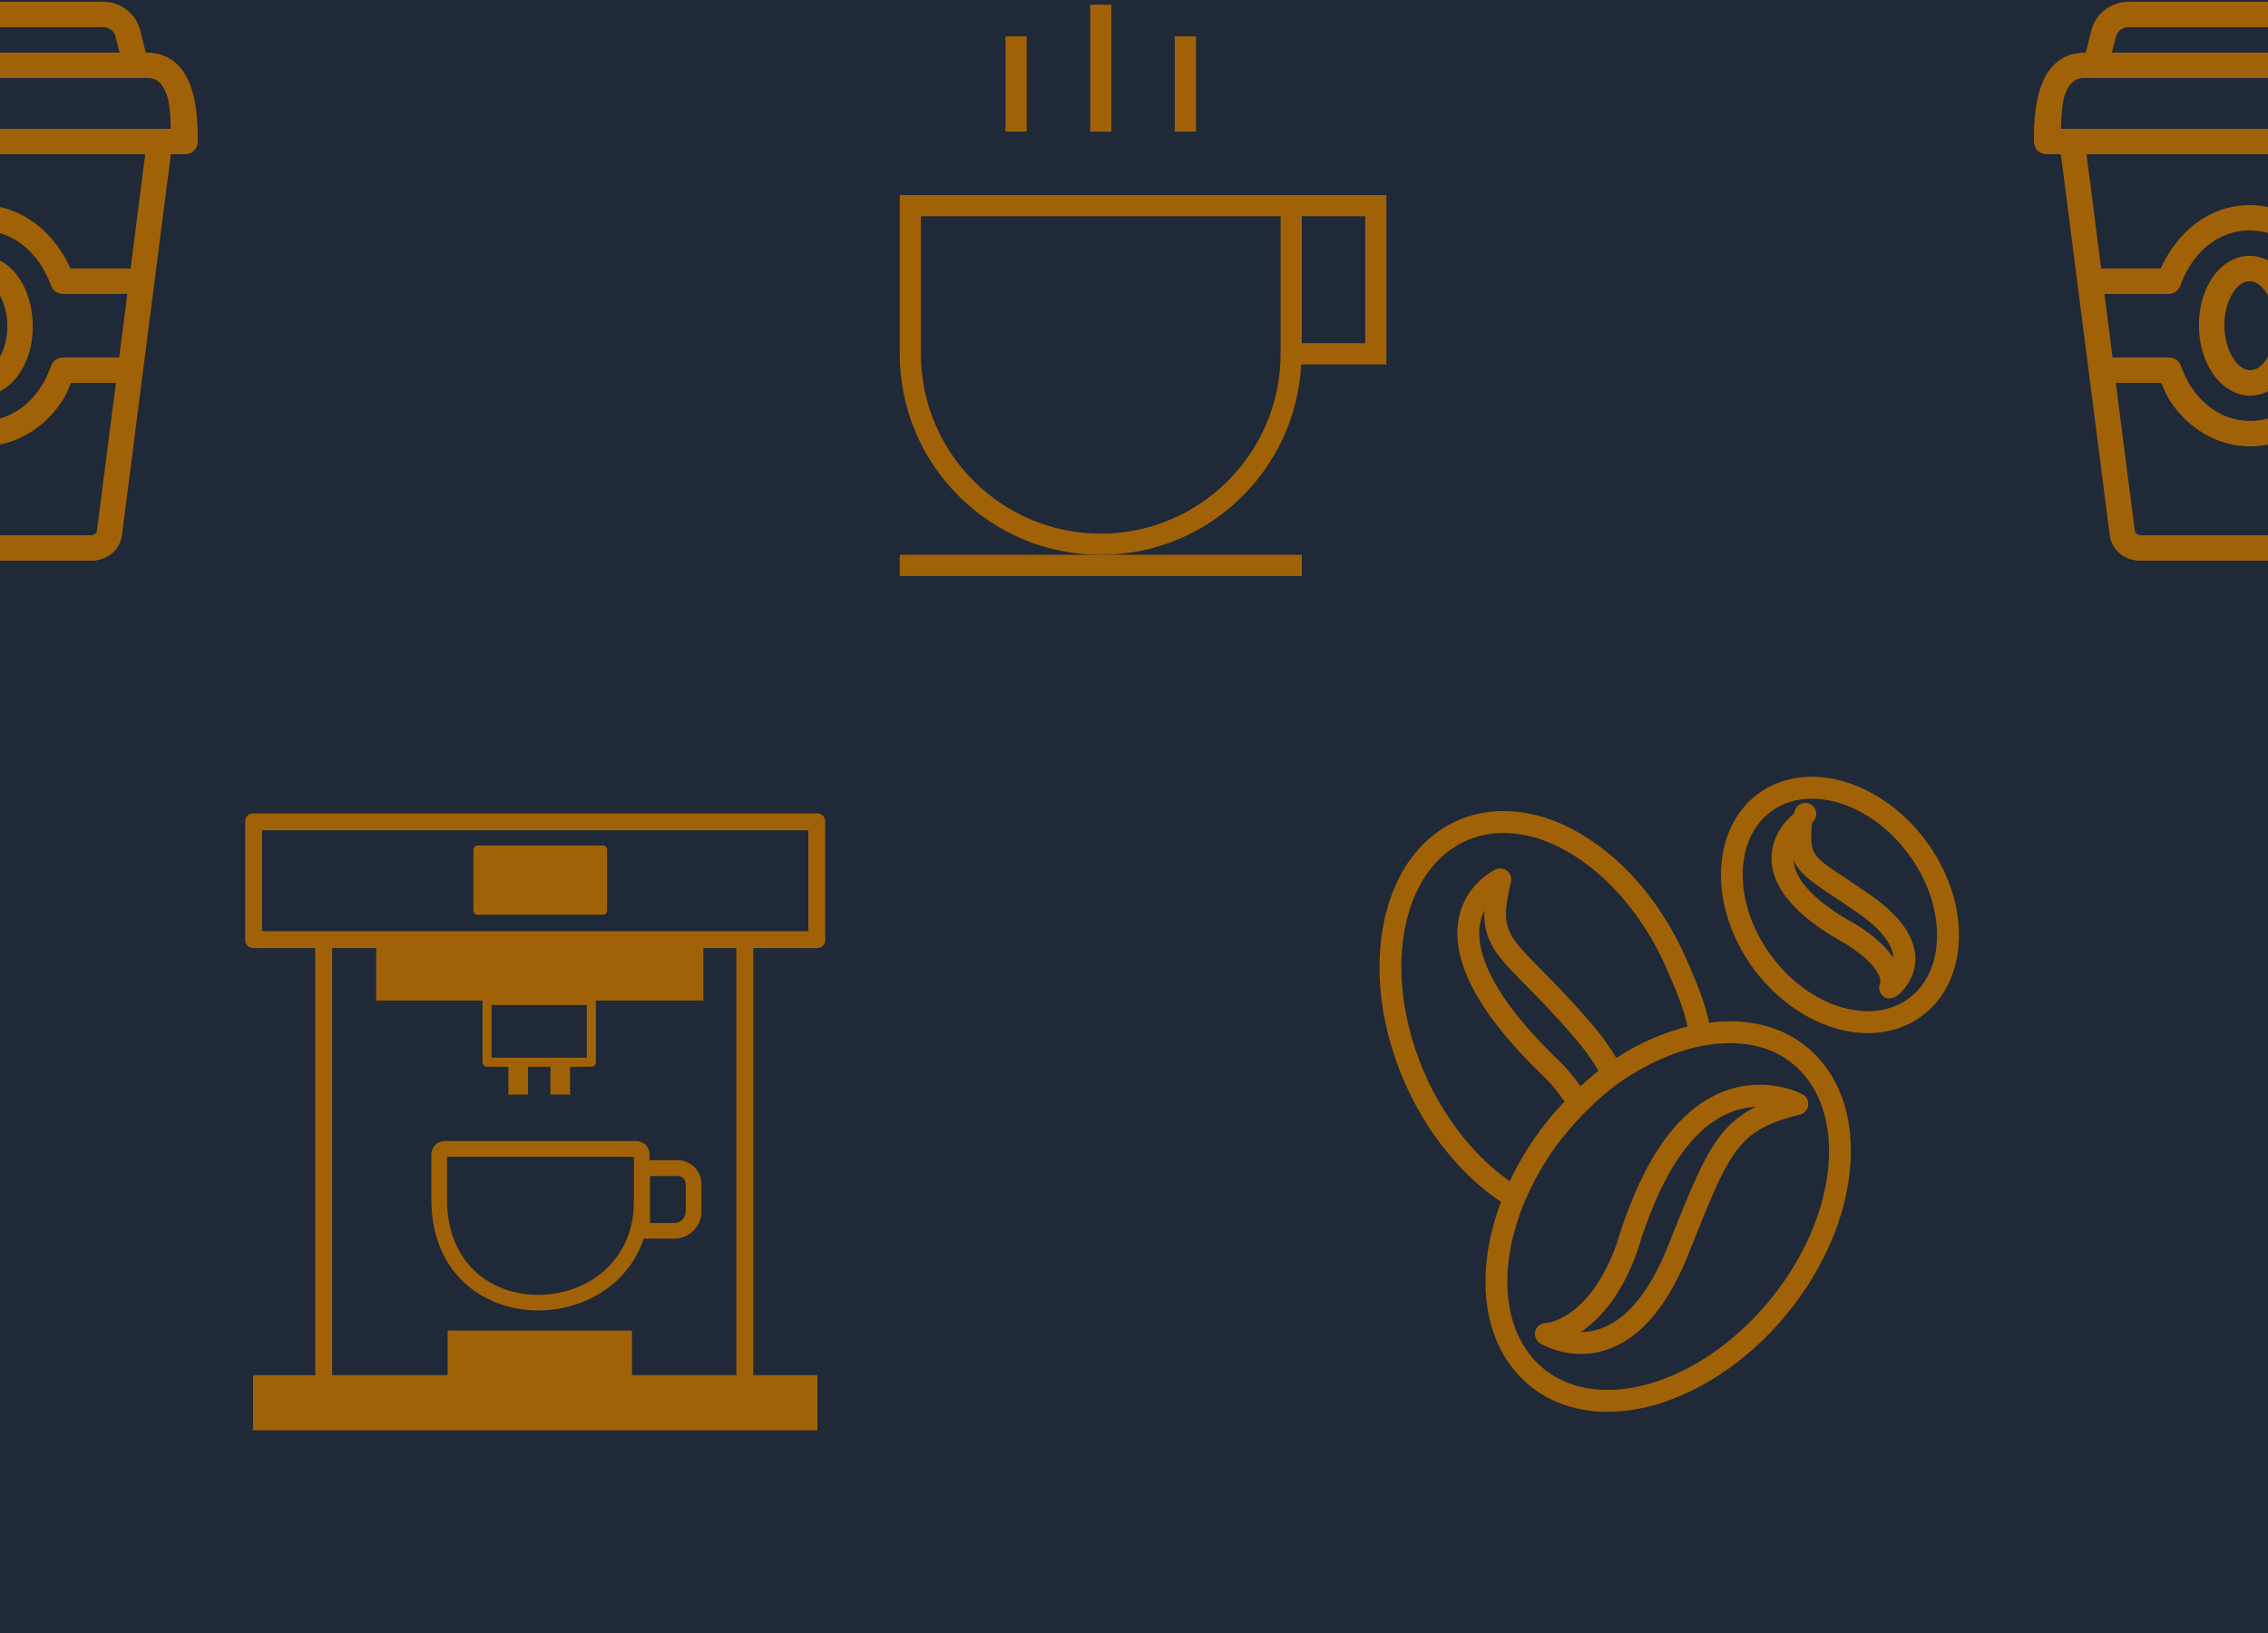 <svg version="1.1"
     xmlns="http://www.w3.org/2000/svg"
     xmlns:xlink="http://www.w3.org/1999/xlink" id="snapshot-80943" width="250" height="180" viewBox="0 0 250 180">
    <desc>This image was made on Patterninja.com</desc>
    <defs>
        <!-- image 79218 -->
        <g id="transformed-79218" data-image="79218" transform="translate(91, -3) rotate(0, 35, 35)">
            <g>
                <svg version="1.1" width="70px" height="70px" viewBox="0 0 70 70">
                    <g id="original-79218">
                        <svg xmlns="http://www.w3.org/2000/svg" viewBox="0 0 32 32"
                             xmlns:xlink="http://www.w3.org/1999/xlink" version="1.1"
                             preserveAspectRatio="xMidYMid meet">
                            <path
                                d="M23.97 19.732h4.292v-8.53H3.738v7.997c0 5.594 4.535 10.129 10.129 10.129 5.414 0 9.824-4.251 10.102-9.596zm.027-7.464h3.199v6.397h-3.199v-6.398zm-10.13 15.994c-4.997 0-9.063-4.066-9.063-9.063v-6.931H22.93v6.931c0 4.998-4.066 9.063-9.063 9.063z"
                                fill="rgba(161, 98, 7, 1)" stroke="none"/>
                            <path d="M3.738 30.394h20.259v-1.066H3.738z" fill="rgba(161, 98, 7, 1)" stroke="none"/>
                            <path d="M9.069 3.205h1.066v4.798H9.069V3.205z" fill="rgba(161, 98, 7, 1)" stroke="none"/>
                            <path d="M17.599 3.205h1.066v4.798h-1.066V3.205z" fill="rgba(161, 98, 7, 1)" stroke="none"/>
                            <path d="M13.334 1.606H14.4v6.398h-1.066V1.607z" fill="rgba(161, 98, 7, 1)" stroke="none"/>
                        </svg>
                    </g>
                </svg>
            </g>
        </g>
        <!-- /image 79218 -->

        <!-- image 84611 -->
        <g id="transformed-84611" data-image="84611" transform="translate(213, -4) rotate(0, 35, 35)">
            <g>
                <svg version="1.1" width="70px" height="70px" viewBox="0 0 70 70">
                    <g id="original-84611">
                        <svg xmlns="http://www.w3.org/2000/svg" fill="#000000" viewBox="0 0 50 50"
                             xmlns:xlink="http://www.w3.org/1999/xlink" version="1.1"
                             preserveAspectRatio="xMidYMid meet">
                            <path
                                d="M15.428 3a3.007 3.007 0 0 0-2.907 2.256L12.074 7H12c-.866 0-1.657.293-2.236.79-.58.495-.949 1.148-1.198 1.835C8.068 10.999 8 12.578 8 14a1 1 0 0 0 1 1h1.12l3.85 30.018a1 1 0 0 0 .005.025C14.16 46.238 15.205 47 16.367 47h17.264c1.163 0 2.207-.764 2.392-1.957a1 1 0 0 0 .004-.025L39.881 15H41a1 1 0 0 0 1-1c0-1.422-.068-3.001-.566-4.375-.25-.687-.618-1.34-1.198-1.836S38.866 7 38 7h-.094l-.431-1.727a1 1 0 0 0 0-.002A3.01 3.01 0 0 0 34.562 3H15.428zm0 2h19.134c.465 0 .858.308.971.758L35.843 7H14.14l.32-1.248A.993.993 0 0 1 15.428 5zm-2.516 3.996A1 1 0 0 0 13 9h24a1 1 0 0 0 .064-.002 1 1 0 0 0 .061.002H38c.46 0 .706.11.938.309.23.198.447.53.617.998.247.682.275 1.715.324 2.693H11.166a1 1 0 0 0-.21-.014 1 1 0 0 0-.12.014h-.715c.049-.978.077-2.01.324-2.693.17-.468.386-.8.617-.998C11.294 9.11 11.541 9 12 9h.85a1 1 0 0 0 .062-.004zM12.137 15h25.726l-1.154 9h-4.725c-1.324-2.915-3.889-4.988-6.992-4.996-.046-.002-.09 0-.135.004-3.07.052-5.579 2.115-6.869 4.992h-4.697l-1.154-9zm12.808 5.998c.021.001.003.002.03.002 2.418 0 4.5 1.683 5.476 4.344a1 1 0 0 0 .938.656h5.062l-.64 5h-4.422a1 1 0 0 0-.942.66c-.22.61-.47 1.169-.775 1.637-1.134 1.737-2.787 2.679-4.584 2.701h-.067c-1.775 0-3.429-.902-4.59-2.6a1 1 0 0 0 0-.002c-.34-.496-.619-1.09-.857-1.74a1 1 0 0 0-.94-.656H14.19l-.64-5H18.59a1 1 0 0 0 .94-.66c.948-2.632 2.982-4.313 5.388-4.34a1 1 0 0 0 .027-.002zM24.94 23c-1.234.013-2.274.778-2.937 1.795-.663 1.017-1.023 2.325-1.008 3.748.016 1.423.405 2.724 1.09 3.727.685 1.002 1.742 1.743 2.977 1.73 1.234-.013 2.274-.778 2.937-1.795.663-1.017 1.023-2.325 1.008-3.748-.016-1.423-.405-2.724-1.09-3.727-.685-1.002-1.742-1.743-2.977-1.73zm.022 2c.425-.005.883.245 1.303.86.42.614.73 1.556.742 2.619.011 1.062-.277 2.01-.684 2.634-.406.624-.858.882-1.283.887-.425.005-.883-.245-1.303-.86-.42-.614-.73-1.556-.742-2.619-.011-1.062.277-2.01.684-2.634.406-.624.858-.882 1.283-.887zm-10.516 8h3.576c.225.52.433 1.048.76 1.525 1.484 2.17 3.772 3.473 6.24 3.473h.07a1 1 0 0 0 .01 0c2.5-.027 4.794-1.383 6.245-3.607a1 1 0 0 0 .002 0c.288-.442.467-.92.666-1.391h3.54L34.05 44.736c-.007.042-.221.264-.418.264H16.367c-.193 0-.41-.224-.416-.264L14.445 33z"
                                fill="rgba(161, 98, 7, 1)" stroke="none"/>
                        </svg>
                    </g>
                </svg>
            </g>
        </g>
        <!-- /image 84611 -->

        <!-- image 20333 -->
        <g id="transformed-20333" data-image="20333" transform="translate(24, 89.66) rotate(0, 35, 34)">
            <g>
                <svg version="1.1" width="70px" height="68px" viewBox="0 0 70 68">
                    <g id="original-20333">
                        <svg xmlns="http://www.w3.org/2000/svg" fill="#000000" viewBox="-3.67 0 122.88 122.88"
                             xmlns:xlink="http://www.w3.org/1999/xlink" version="1.1"
                             preserveAspectRatio="xMidYMid meet">
                            <path
                                d="M17.31 26.83v84.88c0 .06 0 .12-.01.17h23.01v-8.87h36.73v8.87h20.79c0-.05-.01-.09-.01-.14V26.83h-6.57v10.44H69.84v12.29c0 .5-.4.9-.9.9H64.7v5.55h-3.91v-5.55h-4.46v5.55h-3.91v-5.55h-4.25c-.5 0-.9-.4-.9-.9V37.27H26.09V26.83h-8.78zm22.41 38.43H77.9c.72 0 1.38.3 1.86.77.48.48.77 1.14.77 1.86v1.19h5.62c1.3 0 2.48.53 3.33 1.38.03.03.07.07.1.11.8.85 1.29 1.98 1.29 3.22v5.51c0 1.48-.61 2.83-1.58 3.81-.98.98-2.32 1.58-3.81 1.58h-6.1c-2.05 6.14-6.62 10.37-12.03 12.57-2.79 1.14-5.82 1.72-8.85 1.74-3.03.02-6.05-.54-8.82-1.69-7.1-2.93-12.6-9.65-12.6-20.44v-8.98c0-.72.3-1.38.77-1.86.48-.47 1.14-.77 1.87-.77zm46.43 6.96h-5.52v9.36h4.85c.62 0 1.19-.26 1.6-.67.41-.41.67-.98.67-1.6V73.8c0-.41-.15-.78-.41-1.06l-.06-.06c-.3-.28-.69-.46-1.13-.46zm-8.74-3.83H40.2v8.5c0 9.32 4.65 15.08 10.66 17.56 2.39.99 5.01 1.47 7.63 1.45 2.62-.01 5.25-.53 7.69-1.52 6.28-2.55 11.24-8.35 11.24-17.1v-8.89h-.01zm-63.45 43.5c-.01-.06-.01-.11-.01-.17V26.83H1.56c-.86 0-1.56-.7-1.56-1.56V1.56C0 .7.7 0 1.56 0h112.41c.86 0 1.56.7 1.56 1.56v23.71c0 .86-.7 1.56-1.56 1.56H101.2v84.92c0 .05 0 .09-.01.14h12.78v10.99H1.56v-10.99h12.4zM46.25 6.4h25.04c.44 0 .8.39.8.88V19.3c0 .49-.36.88-.8.88H46.25c-.44 0-.8-.39-.8-.88V7.28c0-.49.36-.88.8-.88zm21.79 31.78H49.07v10.48h18.98V38.18h-.01zm44.13-34.82H3.36v20.1h108.81V3.36z"
                                fill="rgba(161, 98, 7, 1)" stroke="none"/>
                        </svg>
                    </g>
                </svg>
            </g>
        </g>
        <!-- /image 20333 -->

        <!-- image 00735 -->
        <g id="transformed-00735" data-image="00735" transform="translate(149, 85.62) rotate(0, 35, 35)">
            <g>
                <svg version="1.1" width="70px" height="70px" viewBox="0 0 70 70">
                    <g id="original-00735">
                        <svg xmlns="http://www.w3.org/2000/svg" fill="#000000" viewBox="0 0 195.643 195.643"
                             xmlns:xlink="http://www.w3.org/1999/xlink" version="1.1"
                             preserveAspectRatio="xMidYMid meet">
                            <path
                                d="M140.077 83.148c-6.262-5.114-14.408-7.817-23.561-7.817-2.081 0-4.226.141-6.406.415-1.443-6.771-4.145-12.974-6.984-19.485-5.834-13.367-14.315-24.8-24.525-33.061-10.216-8.266-21.22-12.635-31.822-12.635-4.931 0-9.652.969-14.033 2.882-11.815 5.162-19.97 16.559-22.96 32.091-2.901 15.07-.583 32.341 6.531 48.633 6.706 15.319 17.428 28.571 29.685 36.789-8.723 23.075-5.398 44.995 8.891 56.653 6.438 5.252 14.707 8.029 23.911 8.029 18.913 0 40.137-11.623 55.387-30.33 11.236-13.773 18.116-29.783 19.372-45.082 1.291-15.76-3.498-28.93-13.486-37.082zm-69.597 12.2c-1.694-2.413-3.517-4.644-5.664-6.936a4.67 4.67 0 0 0-.14-.142c-22.954-21.769-26.358-35.275-25.17-42.772a14.866 14.866 0 0 1 1.359-4.297c-.108 3.059.256 5.881 1.318 8.557 1.898 4.787 5.694 8.637 11.438 14.467 3.863 3.92 8.672 8.797 14.534 15.578 3.362 3.885 5.857 7.314 7.854 10.817a92.22 92.22 0 0 0-5.529 4.728zM22.5 91.467c-13.381-30.645-7.572-62.87 12.946-71.834 3.523-1.538 7.335-2.318 11.331-2.318 18.832 0 39.459 17.125 50.161 41.645 2.78 6.375 5.237 12.006 6.538 18.018-7.547 1.844-15.042 5.149-21.958 9.683-2.151-3.673-4.789-7.267-8.256-11.274-6.006-6.946-10.9-11.911-14.832-15.901-11.021-11.181-12.714-12.9-9.369-27.095a3.377 3.377 0 0 0-4.693-3.842c-.393.181-9.648 4.547-11.503 15.731-2.195 13.243 6.92 29.668 27.094 48.818 2.154 2.307 3.946 4.542 5.618 7.023-1.625 1.662-3.252 3.431-4.786 5.324a92.877 92.877 0 0 0-12.101 19.176c-10.764-7.557-20.185-19.435-26.19-33.154zm106.457 69.579c-14.003 17.177-33.221 27.847-50.156 27.847-7.631 0-14.424-2.252-19.646-6.51-12.51-10.206-14.729-30.438-5.763-51.738 3.397-7.752 7.276-14.24 11.869-19.839 2.288-2.827 4.253-5.062 6.104-6.938.227-.225.454-.453.688-.682l.114-.113c.318-.315.645-.633.978-.959 3.182-3.086 6.212-5.659 9.238-7.853 8.165-5.693 17.494-9.832 25.615-11.359l.004-.001c2.924-.543 5.789-.819 8.514-.819 7.686 0 14.177 2.118 19.292 6.296 17.356 14.164 14.284 46.763-6.851 72.668z"
                                fill="rgba(161, 98, 7, 1)" stroke="none"/>
                            <path
                                d="M104.111 103.339c-6.57 5.628-12.329 14.249-17.109 25.614-2.13 5.025-3.82 9.73-5.318 14.806-8.332 23.381-21.456 24.533-21.968 24.569-1.497.023-2.756 1.027-3.156 2.471s.242 2.975 1.513 3.766c.213.133 5.306 3.25 12.506 3.25 9.464 0 22.862-5.262 32.954-30.322l1.521-3.78c11.607-28.892 14.023-34.903 33.048-39.636a3.375 3.375 0 0 0 .794-6.243c-.223-.121-5.542-2.957-13.162-2.957-7.808 0-15.084 2.848-21.623 8.462zm-5.322 37.856l-1.518 3.774c-6.874 17.071-16.104 26.095-26.692 26.095h-.075c5.696-3.76 12.568-11.039 17.572-25.133.021-.059.04-.117.058-.176a128.445 128.445 0 0 1 5.087-14.176c4.374-10.398 9.516-18.176 15.285-23.116 4.942-4.245 10.337-6.531 16.047-6.808-12.321 6.083-16.49 16.458-25.764 39.54z"
                                fill="rgba(161, 98, 7, 1)" stroke="none"/>
                            <path
                                d="M159.659 36.323c-2.941-2.045-5.423-3.691-7.611-5.144-10.667-7.079-10.871-7.214-10.285-17.038a3.375 3.375 0 1 0-5.393-2.903c-.312.234-7.641 5.832-6.99 15 .622 8.775 8.28 17.256 22.763 25.208 10.69 6.766 11.102 11.205 10.573 12.355-.529 1.15-.147 2.797.996 3.802 1.429 1.257 3.588.419 4.246-.07.236-.176 5.799-4.394 5.682-11.649-.105-6.609-4.808-13.19-13.981-19.561zm-4.001 9.358a3.192 3.192 0 0 0-.178-.105c-15.39-8.43-19.022-15.395-19.361-19.753a9.887 9.887 0 0 1-.015-.239c1.693 4.07 5.357 6.668 12.212 11.218a398.448 398.448 0 0 1 7.492 5.063c7.111 4.94 10.941 9.78 11.081 14.001-1.987-3.025-5.414-6.518-11.231-10.185z"
                                fill="rgba(161, 98, 7, 1)" stroke="none"/>
                            <path
                                d="M177.05 19.938C168.029 7.639 154.511 0 141.77 0c-6.157 0-11.87 1.802-16.523 5.213-14.701 10.794-15.382 34.944-1.517 53.836 9.023 12.295 22.543 19.933 35.285 19.934h.003c6.156 0 11.871-1.803 16.526-5.214 7.269-5.333 11.362-13.974 11.527-24.33.159-10.009-3.4-20.487-10.021-29.501zm-5.497 48.387c-3.539 2.593-7.756 3.907-12.535 3.907h-.002c-10.633-.001-22.069-6.583-29.844-17.177-11.663-15.891-11.633-35.81.067-44.4 3.486-2.555 7.819-3.905 12.531-3.905 10.632 0 22.065 6.583 29.838 17.183 5.756 7.835 8.851 16.855 8.714 25.399-.131 8.194-3.247 14.94-8.769 18.993z"
                                fill="rgba(161, 98, 7, 1)" stroke="none"/>
                        </svg>
                    </g>
                </svg>
            </g>
        </g>
        <!-- /image 00735 -->
    </defs>
    <rect x="0" y="0" width="250" height="180" fill="rgba(31,41,55,1)"></rect>
    <use xlink:href="#transformed-79218" transform="translate(-250, -180)"></use>
    <use xlink:href="#transformed-79218" transform="translate(0, -180)"></use>
    <use xlink:href="#transformed-79218" transform="translate(250, -180)"></use>
    <use xlink:href="#transformed-79218" transform="translate(-250, 0)"></use>
    <use xlink:href="#transformed-79218" transform="translate(0, 0)"></use>
    <use xlink:href="#transformed-79218" transform="translate(250, 0)"></use>
    <use xlink:href="#transformed-79218" transform="translate(-250, 180)"></use>
    <use xlink:href="#transformed-79218" transform="translate(0, 180)"></use>
    <use xlink:href="#transformed-79218" transform="translate(250, 180)"></use>
    <use xlink:href="#transformed-84611" transform="translate(-250, -180)"></use>
    <use xlink:href="#transformed-84611" transform="translate(0, -180)"></use>
    <use xlink:href="#transformed-84611" transform="translate(250, -180)"></use>
    <use xlink:href="#transformed-84611" transform="translate(-250, 0)"></use>
    <use xlink:href="#transformed-84611" transform="translate(0, 0)"></use>
    <use xlink:href="#transformed-84611" transform="translate(250, 0)"></use>
    <use xlink:href="#transformed-84611" transform="translate(-250, 180)"></use>
    <use xlink:href="#transformed-84611" transform="translate(0, 180)"></use>
    <use xlink:href="#transformed-84611" transform="translate(250, 180)"></use>
    <use xlink:href="#transformed-20333" transform="translate(-250, -180)"></use>
    <use xlink:href="#transformed-20333" transform="translate(0, -180)"></use>
    <use xlink:href="#transformed-20333" transform="translate(250, -180)"></use>
    <use xlink:href="#transformed-20333" transform="translate(-250, 0)"></use>
    <use xlink:href="#transformed-20333" transform="translate(0, 0)"></use>
    <use xlink:href="#transformed-20333" transform="translate(250, 0)"></use>
    <use xlink:href="#transformed-20333" transform="translate(-250, 180)"></use>
    <use xlink:href="#transformed-20333" transform="translate(0, 180)"></use>
    <use xlink:href="#transformed-20333" transform="translate(250, 180)"></use>
    <use xlink:href="#transformed-00735" transform="translate(-250, -180)"></use>
    <use xlink:href="#transformed-00735" transform="translate(0, -180)"></use>
    <use xlink:href="#transformed-00735" transform="translate(250, -180)"></use>
    <use xlink:href="#transformed-00735" transform="translate(-250, 0)"></use>
    <use xlink:href="#transformed-00735" transform="translate(0, 0)"></use>
    <use xlink:href="#transformed-00735" transform="translate(250, 0)"></use>
    <use xlink:href="#transformed-00735" transform="translate(-250, 180)"></use>
    <use xlink:href="#transformed-00735" transform="translate(0, 180)"></use>
    <use xlink:href="#transformed-00735" transform="translate(250, 180)"></use>
</svg>
